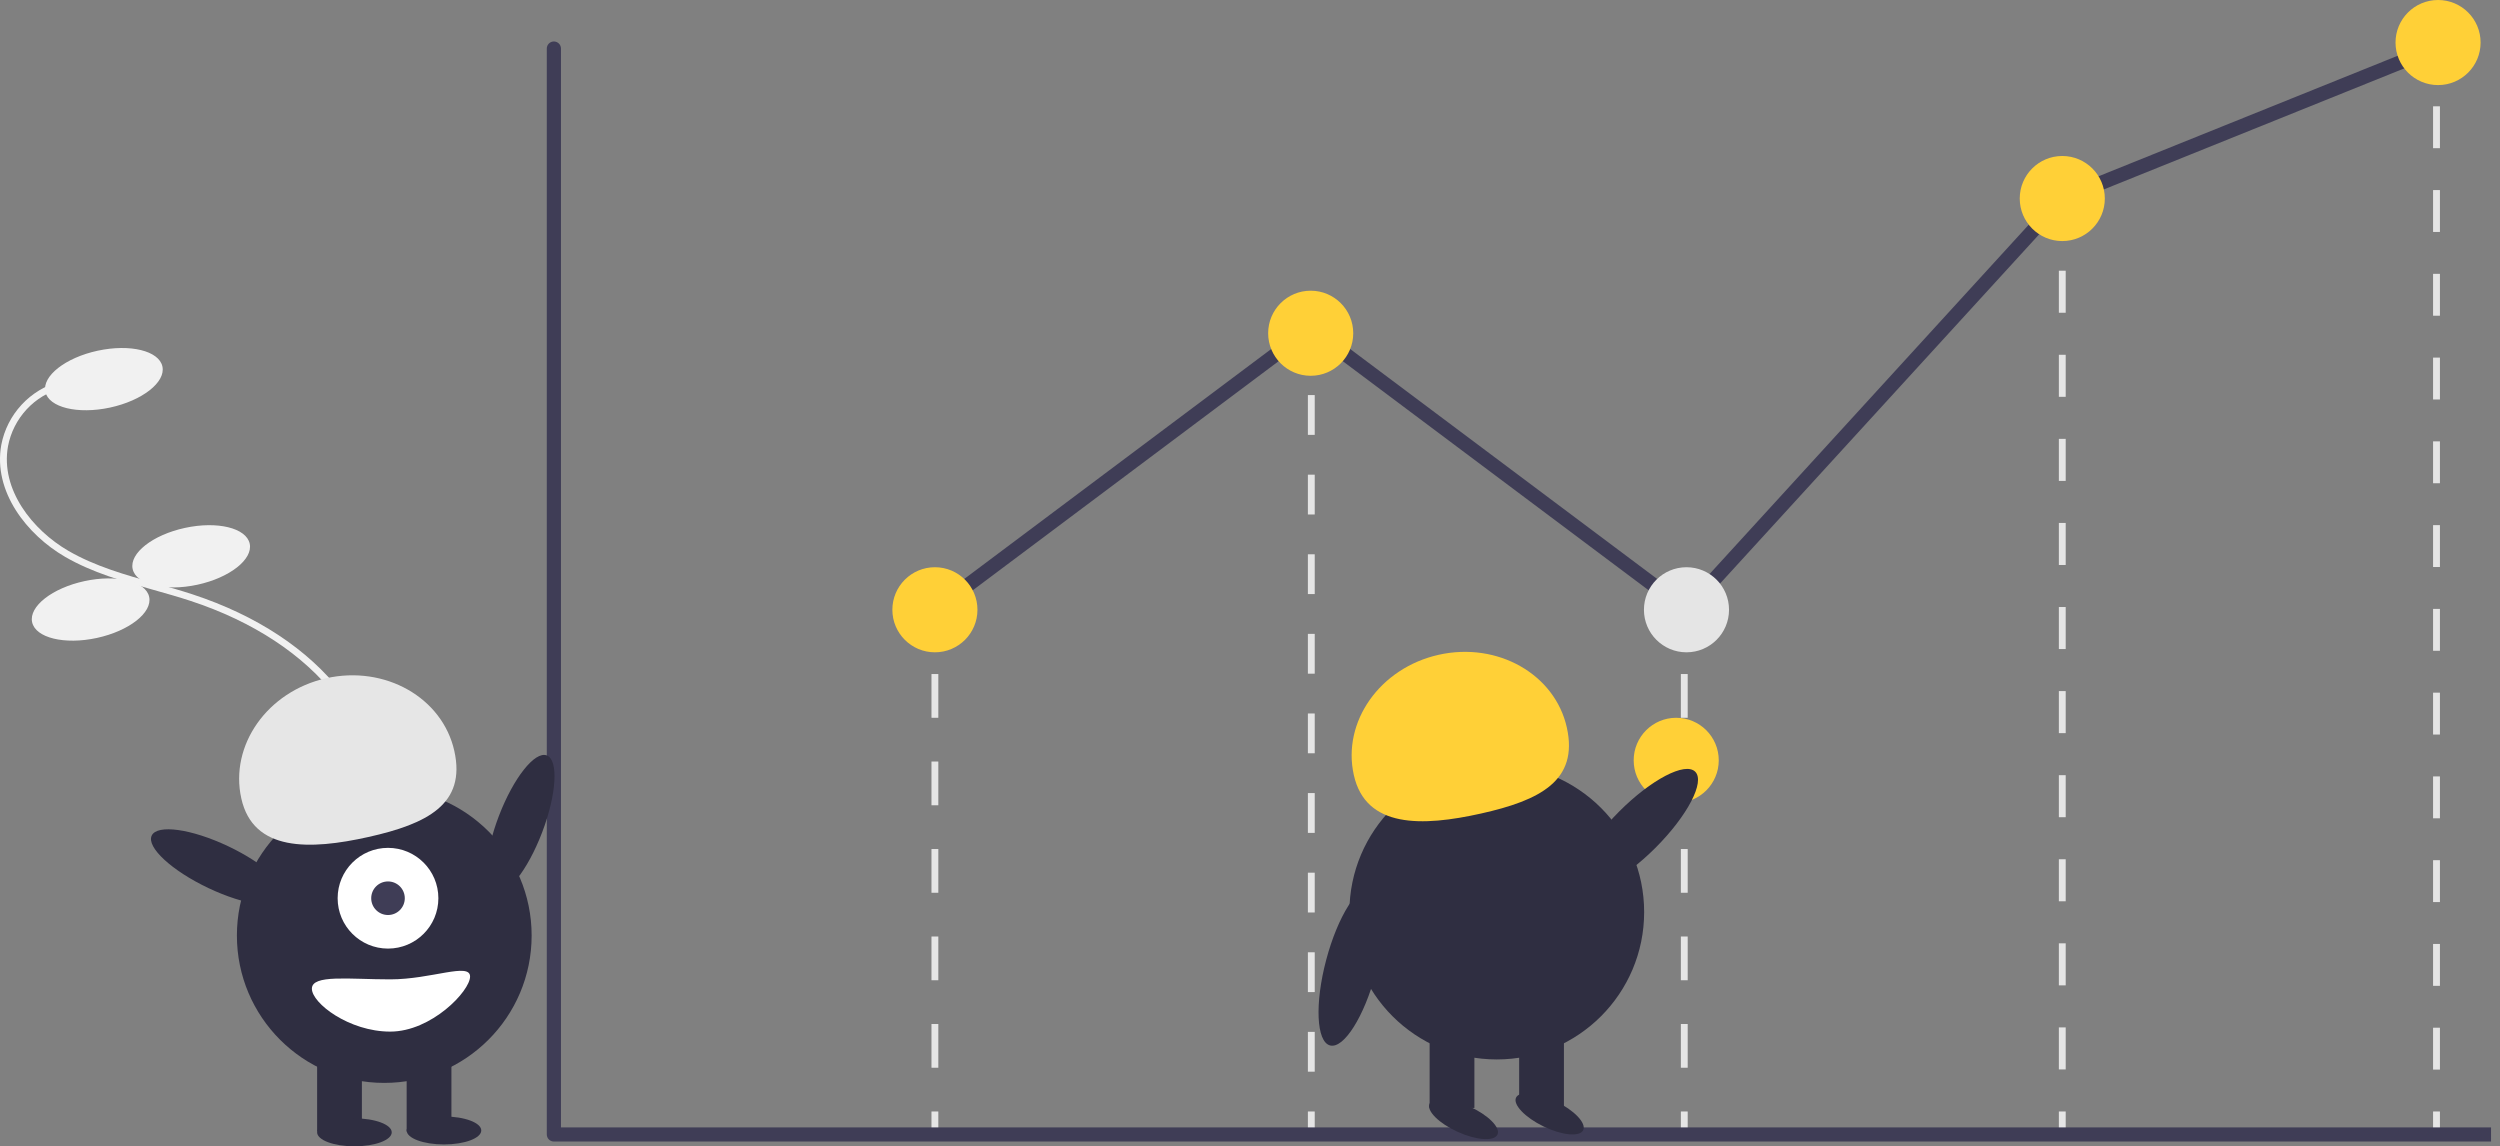 <svg width="229" height="105" viewBox="0 0 229 105" fill="none" xmlns="http://www.w3.org/2000/svg">
<rect x="0" y="0" width="229" height="105" fill="#808080" stroke="none"/>
<g clip-path="url(#clip0_433:228)">
<path d="M24.948 90.901L24.54 90.425C27.991 87.468 32.285 83.788 33.893 78.923C35.477 74.128 34.285 68.339 30.782 63.815C27.801 59.965 23.197 56.933 17.469 55.047C16.339 54.675 15.166 54.345 14.031 54.025C11.289 53.253 8.453 52.454 5.942 50.994C2.483 48.984 -0.659 45.034 0.12 40.743C0.384 39.37 1.028 38.099 1.978 37.074C2.929 36.048 4.148 35.31 5.497 34.942L5.664 35.547C4.428 35.883 3.311 36.559 2.44 37.498C1.569 38.437 0.978 39.602 0.736 40.859C0.012 44.847 2.987 48.552 6.257 50.453C8.699 51.872 11.496 52.66 14.201 53.422C15.342 53.743 16.522 54.076 17.665 54.452C23.512 56.377 28.22 59.482 31.278 63.431C34.907 68.118 36.137 74.129 34.488 79.12C32.826 84.15 28.458 87.894 24.948 90.901Z" fill="#F1F1F1"/>
<path d="M10.078 37.333C13.039 36.693 15.188 35.008 14.877 33.57C14.566 32.132 11.914 31.485 8.953 32.124C5.992 32.764 3.844 34.449 4.154 35.887C4.465 37.325 7.117 37.972 10.078 37.333Z" fill="#F1F1F1"/>
<path d="M18.075 53.562C21.035 52.923 23.184 51.238 22.873 49.8C22.562 48.362 19.91 47.714 16.949 48.354C13.988 48.994 11.84 50.678 12.15 52.117C12.461 53.555 15.114 54.202 18.075 53.562Z" fill="#F1F1F1"/>
<path d="M8.866 58.438C11.826 57.798 13.975 56.114 13.664 54.675C13.354 53.237 10.701 52.59 7.74 53.23C4.779 53.869 2.631 55.554 2.942 56.992C3.252 58.43 5.905 59.078 8.866 58.438Z" fill="#F1F1F1"/>
<path d="M85.951 55.855H85.324V57.736H85.951V55.855Z" fill="#E5E5E5"/>
<path d="M85.951 97.805H85.324V93.798H85.951V97.805ZM85.951 89.791H85.324V85.784H85.951V89.791ZM85.951 81.777H85.324V77.77H85.951V81.777ZM85.951 73.763H85.324V69.756H85.951V73.763ZM85.951 65.749H85.324V61.742H85.951V65.749Z" fill="#E5E5E5"/>
<path d="M85.951 101.812H85.324V103.692H85.951V101.812Z" fill="#E5E5E5"/>
<path d="M154.593 55.855H153.966V57.736H154.593V55.855Z" fill="#E5E5E5"/>
<path d="M154.593 97.805H153.966V93.798H154.593V97.805ZM154.593 89.791H153.966V85.784H154.593V89.791ZM154.593 81.777H153.966V77.77H154.593V81.777ZM154.593 73.763H153.966V69.756H154.593V73.763ZM154.593 65.749H153.966V61.742H154.593V65.749Z" fill="#E5E5E5"/>
<path d="M154.593 101.812H153.966V103.692H154.593V101.812Z" fill="#E5E5E5"/>
<path d="M189.218 19.066H188.591V20.946H189.218V19.066Z" fill="#E5E5E5"/>
<path d="M189.218 97.961H188.591V94.11H189.218V97.961ZM189.218 90.26H188.591V86.409H189.218V90.26ZM189.218 82.558H188.591V78.707H189.218V82.558ZM189.218 74.856H188.591V71.006H189.218V74.856ZM189.218 67.155H188.591V63.304H189.218V67.155ZM189.218 59.453H188.591V55.603H189.218V59.453ZM189.218 51.752H188.591V47.901H189.218V51.752ZM189.218 44.051H188.591V40.2H189.218V44.051ZM189.218 36.349H188.591V32.498H189.218V36.349ZM189.218 28.648H188.591V24.797H189.218V28.648Z" fill="#E5E5E5"/>
<path d="M189.218 101.812H188.591V103.692H189.218V101.812Z" fill="#E5E5E5"/>
<path d="M223.497 4.021H222.87V5.901H223.497V4.021Z" fill="#E5E5E5"/>
<path d="M223.497 97.975H222.87V94.139H223.497V97.975ZM223.497 90.303H222.87V86.466H223.497V90.303ZM223.497 82.63H222.87V78.793H223.497V82.63ZM223.497 74.957H222.87V71.12H223.497V74.957ZM223.497 67.284H222.87V63.448H223.497V67.284ZM223.497 59.611H222.87V55.775H223.497V59.611ZM223.497 51.938H222.87V48.102H223.497V51.938ZM223.497 44.266H222.87V40.429H223.497V44.266ZM223.497 36.593H222.87V32.756H223.497V36.593ZM223.497 28.92H222.87V25.084H223.497V28.92ZM223.497 21.247H222.87V17.411H223.497V21.247ZM223.497 13.574H222.87V9.738H223.497V13.574Z" fill="#E5E5E5"/>
<path d="M223.497 101.812H222.87V103.692H223.497V101.812Z" fill="#E5E5E5"/>
<path d="M120.429 30.663H119.802V32.543H120.429V30.663Z" fill="#E5E5E5"/>
<path d="M120.429 98.166H119.802V94.52H120.429V98.166ZM120.429 90.875H119.802V87.229H120.429V90.875ZM120.429 83.583H119.802V79.938H120.429V83.583ZM120.429 76.292H119.802V72.646H120.429V76.292ZM120.429 69H119.802V65.355H120.429V69ZM120.429 61.709H119.802V58.063H120.429V61.709ZM120.429 54.417H119.802V50.772H120.429V54.417ZM120.429 47.126H119.802V43.48H120.429V47.126ZM120.429 39.834H119.802V36.189H120.429V39.834Z" fill="#E5E5E5"/>
<path d="M120.429 101.812H119.802V103.692H120.429V101.812Z" fill="#E5E5E5"/>
<path d="M258.266 104.566H50.735C50.563 104.566 50.398 104.497 50.276 104.375C50.154 104.254 50.086 104.088 50.086 103.916V4.447C50.086 4.275 50.155 4.11 50.277 3.988C50.398 3.867 50.563 3.799 50.735 3.799C50.907 3.799 51.072 3.867 51.194 3.988C51.316 4.11 51.385 4.275 51.385 4.447V103.267H258.266C258.351 103.266 258.436 103.283 258.515 103.316C258.594 103.348 258.665 103.396 258.726 103.456C258.786 103.517 258.834 103.588 258.867 103.667C258.9 103.746 258.917 103.831 258.917 103.916C258.917 104.001 258.9 104.086 258.867 104.165C258.834 104.244 258.786 104.316 258.726 104.376C258.665 104.436 258.594 104.484 258.515 104.517C258.436 104.549 258.351 104.566 258.266 104.566Z" fill="#3F3D56"/>
<path d="M154.564 56.728L120.06 30.884L86.027 56.375L85.248 55.335L120.06 29.261L154.4 54.982L188.524 17.638L188.661 17.583L223.084 3.714L223.569 4.919L189.284 18.732L154.564 56.728Z" fill="#3F3D56"/>
<path d="M85.638 59.752C87.79 59.752 89.535 58.007 89.535 55.855C89.535 53.703 87.79 51.958 85.638 51.958C83.486 51.958 81.741 53.703 81.741 55.855C81.741 58.007 83.486 59.752 85.638 59.752Z" fill="#FFD037"/>
<path d="M120.06 34.422C122.212 34.422 123.957 32.678 123.957 30.525C123.957 28.373 122.212 26.628 120.06 26.628C117.908 26.628 116.163 28.373 116.163 30.525C116.163 32.678 117.908 34.422 120.06 34.422Z" fill="#FFD037"/>
<path d="M154.482 59.752C156.634 59.752 158.379 58.007 158.379 55.855C158.379 53.703 156.634 51.958 154.482 51.958C152.33 51.958 150.585 53.703 150.585 55.855C150.585 58.007 152.33 59.752 154.482 59.752Z" fill="#E5E5E5"/>
<path d="M153.541 73.543C155.694 73.543 157.438 71.798 157.438 69.646C157.438 67.494 155.694 65.749 153.541 65.749C151.389 65.749 149.645 67.494 149.645 69.646C149.645 71.798 151.389 73.543 153.541 73.543Z" fill="#FFD037"/>
<path d="M188.905 22.082C191.057 22.082 192.802 20.337 192.802 18.185C192.802 16.033 191.057 14.289 188.905 14.289C186.753 14.289 185.008 16.033 185.008 18.185C185.008 20.337 186.753 22.082 188.905 22.082Z" fill="#FFD037"/>
<path d="M223.327 7.794C225.479 7.794 227.223 6.049 227.223 3.897C227.223 1.745 225.479 0 223.327 0C221.174 0 219.43 1.745 219.43 3.897C219.43 6.049 221.174 7.794 223.327 7.794Z" fill="#FFD037"/>
<path d="M49.655 76.258C50.986 72.776 51.179 69.615 50.086 69.197C48.993 68.779 47.028 71.263 45.697 74.745C44.366 78.227 44.173 81.388 45.266 81.806C46.359 82.224 48.324 79.74 49.655 76.258Z" fill="#2F2E41"/>
<path d="M35.199 99.194C42.654 99.194 48.698 93.15 48.698 85.695C48.698 78.24 42.654 72.196 35.199 72.196C27.744 72.196 21.7 78.24 21.7 85.695C21.7 93.15 27.744 99.194 35.199 99.194Z" fill="#2F2E41"/>
<path d="M33.149 96.289H29.048V103.636H33.149V96.289Z" fill="#2F2E41"/>
<path d="M41.35 96.289H37.249V103.636H41.35V96.289Z" fill="#2F2E41"/>
<path d="M32.465 105.003C34.353 105.003 35.883 104.429 35.883 103.722C35.883 103.014 34.353 102.44 32.465 102.44C30.578 102.44 29.048 103.014 29.048 103.722C29.048 104.429 30.578 105.003 32.465 105.003Z" fill="#2F2E41"/>
<path d="M40.666 104.832C42.554 104.832 44.084 104.259 44.084 103.551C44.084 102.843 42.554 102.269 40.666 102.269C38.779 102.269 37.249 102.843 37.249 103.551C37.249 104.259 38.779 104.832 40.666 104.832Z" fill="#2F2E41"/>
<path d="M35.541 86.891C38.089 86.891 40.155 84.825 40.155 82.278C40.155 79.73 38.089 77.664 35.541 77.664C32.993 77.664 30.928 79.73 30.928 82.278C30.928 84.825 32.993 86.891 35.541 86.891Z" fill="white"/>
<path d="M35.541 83.815C36.39 83.815 37.079 83.127 37.079 82.278C37.079 81.428 36.39 80.74 35.541 80.74C34.691 80.74 34.003 81.428 34.003 82.278C34.003 83.127 34.691 83.815 35.541 83.815Z" fill="#3F3D56"/>
<path d="M22.105 73.141C21.015 68.26 24.499 63.328 29.887 62.125C35.275 60.922 40.526 63.903 41.616 68.785C42.706 73.666 39.135 75.466 33.747 76.669C28.36 77.873 23.195 78.023 22.105 73.141Z" fill="#E6E6E6"/>
<path d="M26.094 82.324C26.595 81.266 24.271 79.114 20.904 77.517C17.535 75.92 14.399 75.482 13.897 76.539C13.396 77.596 15.72 79.748 19.087 81.346C22.456 82.943 25.592 83.381 26.094 82.324Z" fill="#2F2E41"/>
<path d="M28.568 90.565C28.568 91.886 31.97 94.495 35.745 94.495C39.52 94.495 43.059 90.775 43.059 89.454C43.059 88.133 39.52 89.71 35.745 89.71C31.97 89.71 28.568 89.243 28.568 90.565Z" fill="white"/>
<path d="M137.105 97.045C144.56 97.045 150.604 91.002 150.604 83.547C150.604 76.092 144.56 70.048 137.105 70.048C129.65 70.048 123.606 76.092 123.606 83.547C123.606 91.002 129.65 97.045 137.105 97.045Z" fill="#2F2E41"/>
<path d="M135.055 94.141H130.954V101.488H135.055V94.141Z" fill="#2F2E41"/>
<path d="M143.256 94.141H139.155V101.488H143.256V94.141Z" fill="#2F2E41"/>
<path d="M137.172 103.922C137.463 103.277 136.306 102.124 134.586 101.346C132.866 100.568 131.236 100.461 130.944 101.106C130.652 101.75 131.81 102.904 133.53 103.681C135.249 104.459 136.88 104.567 137.172 103.922Z" fill="#2F2E41"/>
<path d="M145.021 103.522C145.33 102.885 144.204 101.701 142.506 100.877C140.808 100.052 139.181 99.9 138.872 100.537C138.563 101.174 139.689 102.358 141.387 103.182C143.085 104.007 144.712 104.159 145.021 103.522Z" fill="#2F2E41"/>
<path d="M124.01 70.993C122.92 66.112 126.404 61.18 131.792 59.977C137.18 58.773 142.431 61.755 143.521 66.637C144.611 71.518 141.041 73.318 135.653 74.521C130.265 75.724 125.1 75.875 124.01 70.993Z" fill="#FFD037"/>
<path d="M151.651 77.648C154.575 74.722 156.2 71.607 155.282 70.689C154.363 69.771 151.249 71.399 148.325 74.325C145.402 77.25 143.777 80.366 144.695 81.284C145.614 82.201 148.728 80.574 151.651 77.648Z" fill="#2F2E41"/>
<path d="M126.025 89.127C127.086 85.129 126.929 81.619 125.674 81.286C124.419 80.953 122.541 83.923 121.481 87.921C120.42 91.918 120.577 95.429 121.832 95.762C123.087 96.095 124.964 93.124 126.025 89.127Z" fill="#2F2E41"/>
</g>
<defs>
<clipPath id="clip0_433:228">
<rect width="228.179" height="105" fill="white"/>
</clipPath>
</defs>
</svg>
